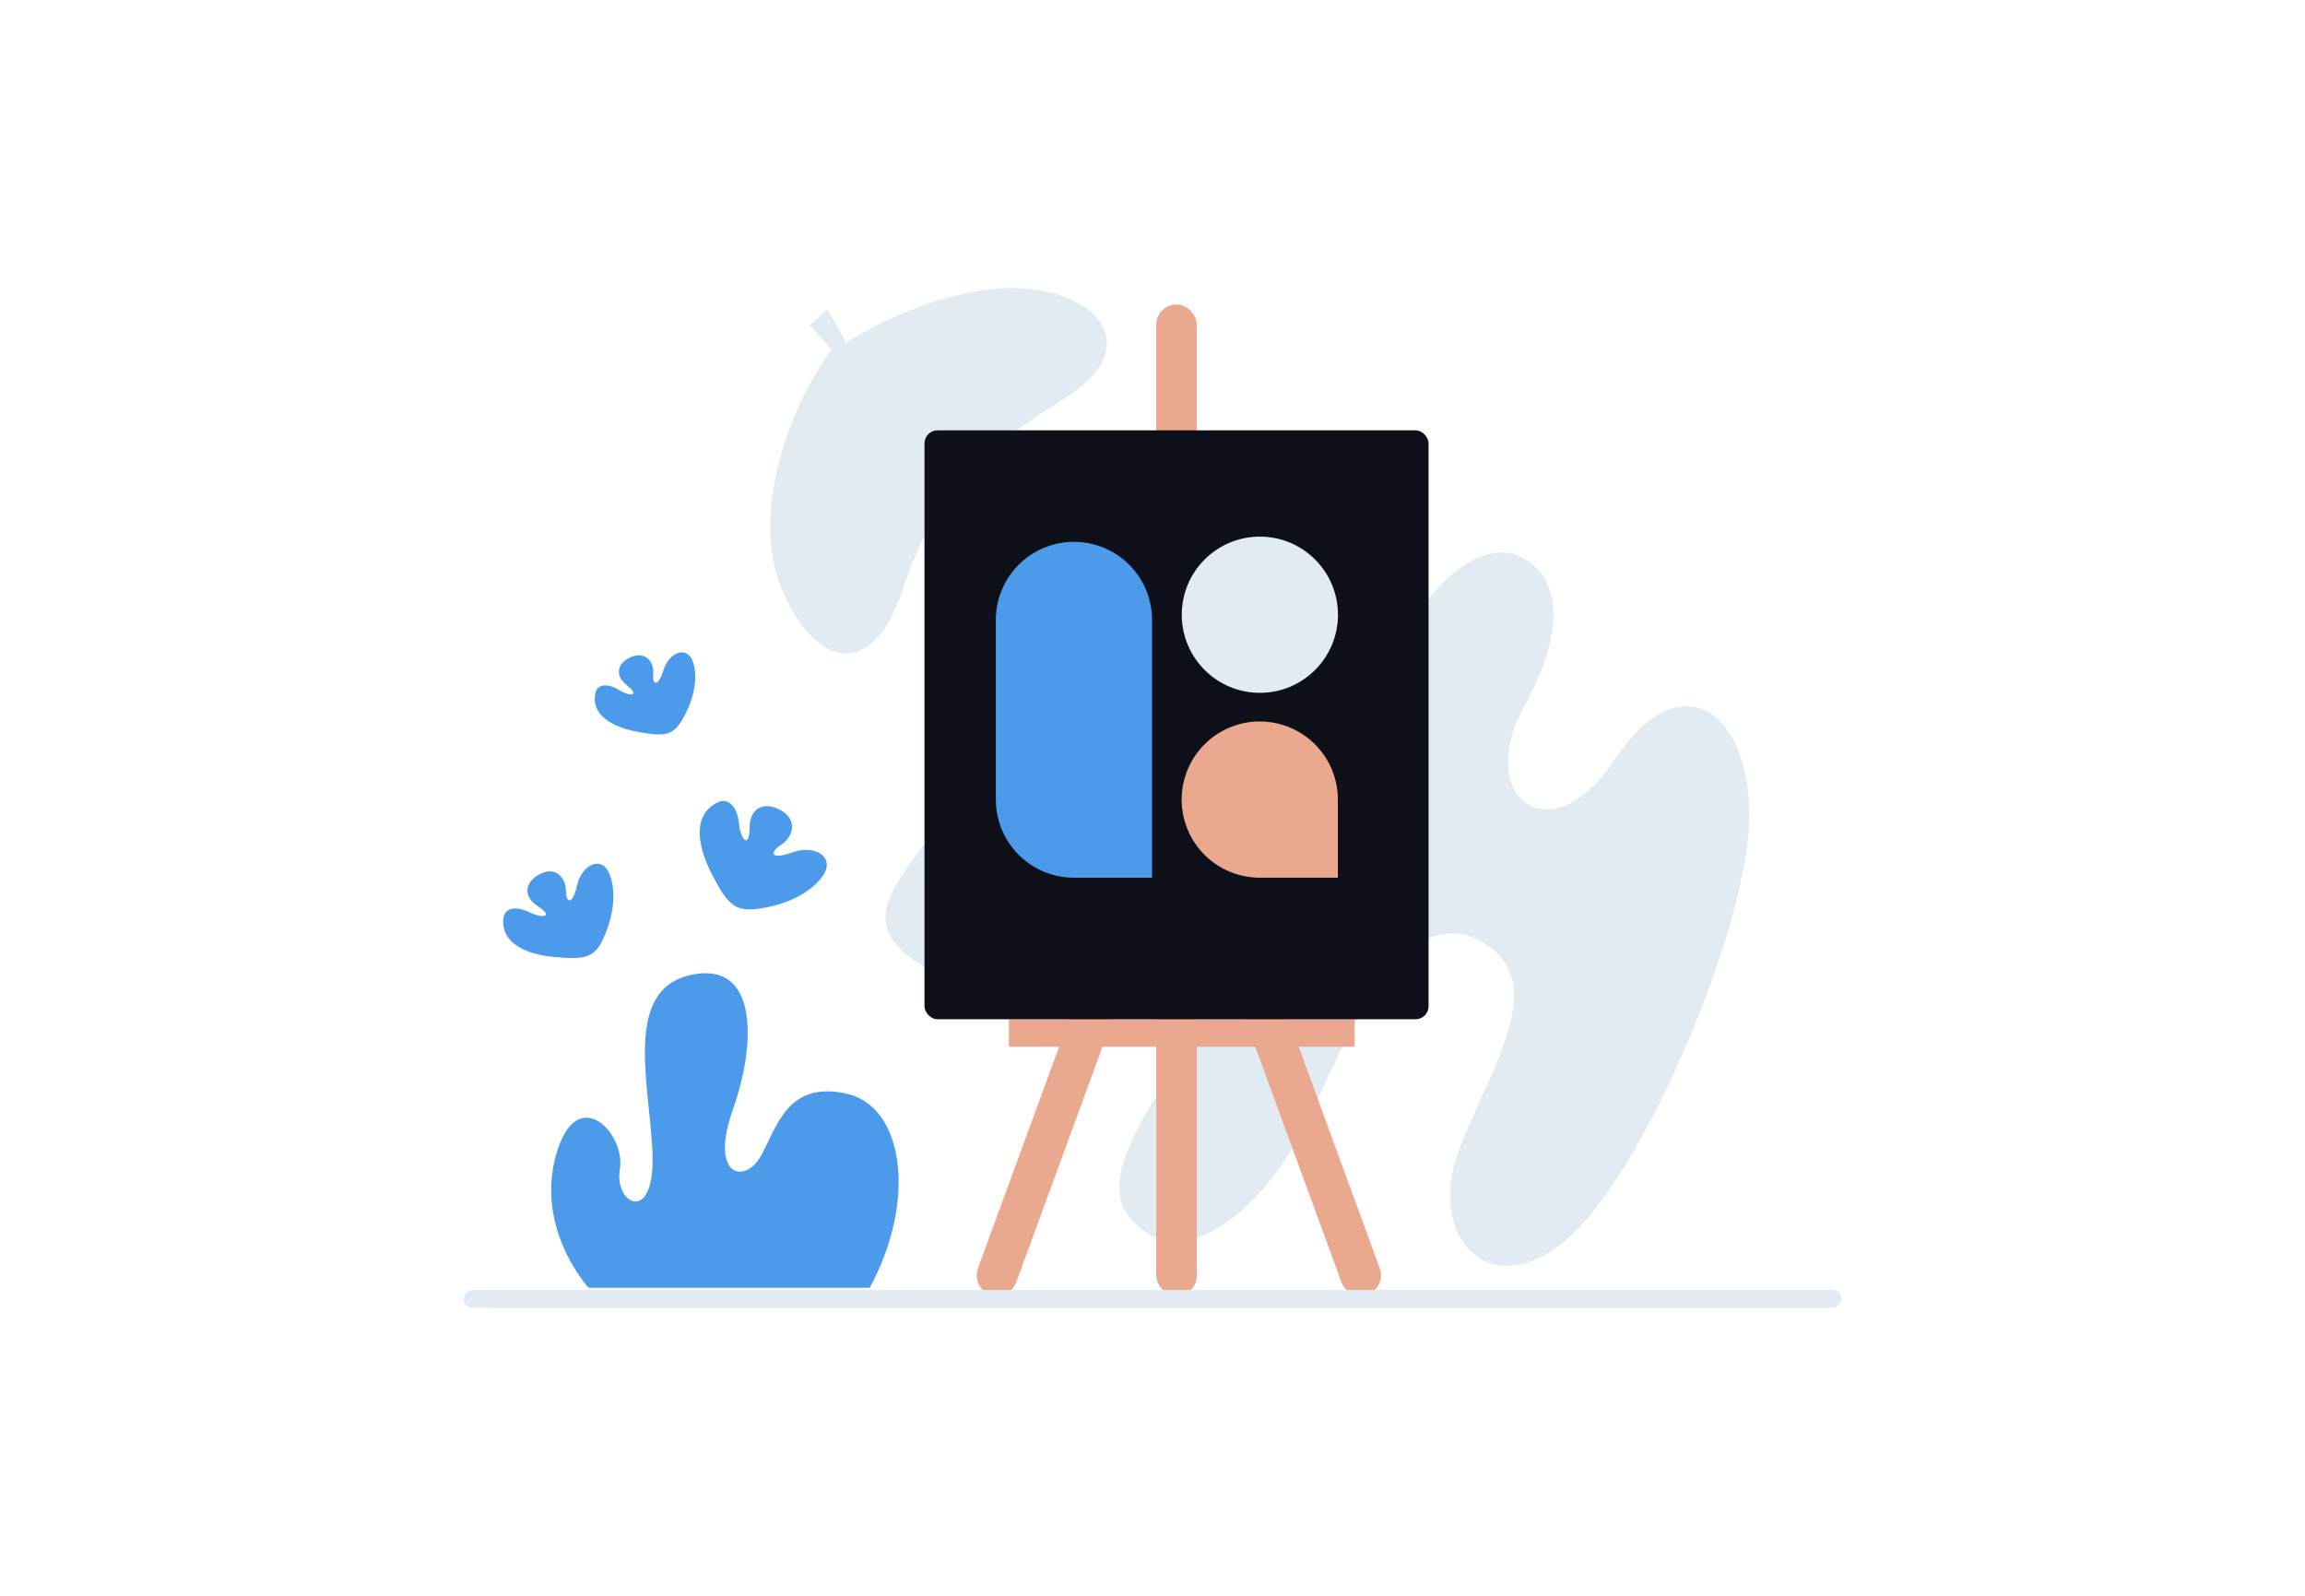 <svg id="Layer_1" data-name="Layer 1" xmlns="http://www.w3.org/2000/svg" viewBox="0 0 260 180"><title>Flat Web Illustrations Pack - Scene 4</title><path d="M114.43,76.33c-5.51,19.28-20.8,24.7-11.74,31.72s19.79-9.86,23.15-13.5,17.15-6.42,16.26,6.09-20.62,29.18-14.75,36.58,15.93-1.05,21-12.56,11.23-23,19-18.31.34,14.67-2.93,23.82,3.35,17,12.08,9.83S197,105,197.3,92.6s-7.72-18.12-15.1-7-15.77,4.2-10.4-5.62,3.77-15.18-.34-17.19-10.56,2.47-14.34,12.14S138.25,84,145,73.71s5-17.68.34-19.52-10.74,7.54-13.42,15.26-10,11.67-9.4.67c.67-11.41-.67-18.12-6.1-16.17C106.57,57.46,116.78,68.11,114.43,76.33Z" fill="#e2eaf2"/><path d="M111.68,146h0a2.28,2.28,0,0,1-1.37-2.93l21.14-57.74A2.28,2.28,0,0,1,134.38,84h0a2.29,2.29,0,0,1,1.38,2.93l-21.14,57.74A2.3,2.3,0,0,1,111.68,146Z" fill="#eaa88e"/><path d="M154.26,146h0a2.29,2.29,0,0,0,1.38-2.93L134.5,85.32A2.3,2.3,0,0,0,131.56,84h0a2.28,2.28,0,0,0-1.37,2.93l21.14,57.74A2.29,2.29,0,0,0,154.26,146Z" fill="#eaa88e"/><rect x="130.42" y="34.34" width="4.58" height="111.83" rx="2.29" fill="#eaa88e"/><rect x="113.8" y="114.97" width="39" height="3.1" fill="#eaa88e"/><path d="M93.82,39.42c-4.53,6-9.29,18.29-5.65,27s10.18,10.65,13.7,0S109.92,51.35,120,45s2.76-12.86-6.54-12.5-18,6.16-18,6.16l-2.13-3.78-2,1.85Z" fill="#e2eaf2"/><rect x="104.28" y="48.54" width="56.86" height="66.43" rx="1.47" fill="#0d1019"/><path d="M121.14,61.12h0a8.81,8.81,0,0,1,8.81,8.81V99a0,0,0,0,1,0,0h-8.81a8.81,8.81,0,0,1-8.81-8.81V69.93A8.81,8.81,0,0,1,121.14,61.12Z" fill="#4C9BEB"/><path d="M150.91,90.15V99H142.1a8.81,8.81,0,1,1,8.81-8.8Z" fill="#eaa88e"/><circle cx="142.11" cy="69.34" r="8.81" fill="#e2eaf2"/><path d="M98.1,145.26H66.39s-6-6.54-3.69-14.92,7.89-2.52,7.22,1.51,3.85,6.2,3.69-1.35S70.08,111.8,77.8,110s7.55,7.59,4.87,15.14,1.34,8.55,3.18,5.2,3-8.39,9.56-7S103.47,135.37,98.1,145.26Z" fill="#4C9BEB"/><path d="M56.79,103.54c-.33,2.7,2.27,4.1,5.79,4.41s4.53.06,5.53-2.21,1.51-5,.63-7.17-3.14-1-3.65,1.3-1.25,2-1.25.59-1.14-2.78-2.9-1.89-2,2.55-.25,3.67.63,1.44-1,.65S56.92,102.51,56.79,103.54Z" fill="#4C9BEB"/><path d="M81,90.48c-2.76,1.29-2.52,4.58-.72,8.09s2.63,4.31,5.37,3.92,5.66-1.57,7.15-3.68-.88-3.59-3.4-2.67-2.61,0-1.3-.84,1.94-2.72.06-3.85-3.61-.39-3.61,1.94-1,1.45-1.21-.56S82.05,90,81,90.48Z" fill="#4C9BEB"/><path d="M67.16,78.15c-.52,2.38,1.68,3.83,4.78,4.4s4,.43,5.1-1.5,1.76-4.35,1.15-6.32-2.71-1.2-3.35.85-1.28,1.65-1.16.42-.78-2.56-2.42-1.92-2,2.1-.53,3.24.44,1.33-.94.49S67.36,77.25,67.16,78.15Z" fill="#4C9BEB"/><path d="M206.7,147.5H53.3a1,1,0,0,1,0-2H206.7a1,1,0,0,1,0,2Z" fill="#e2eaf2"/></svg>
